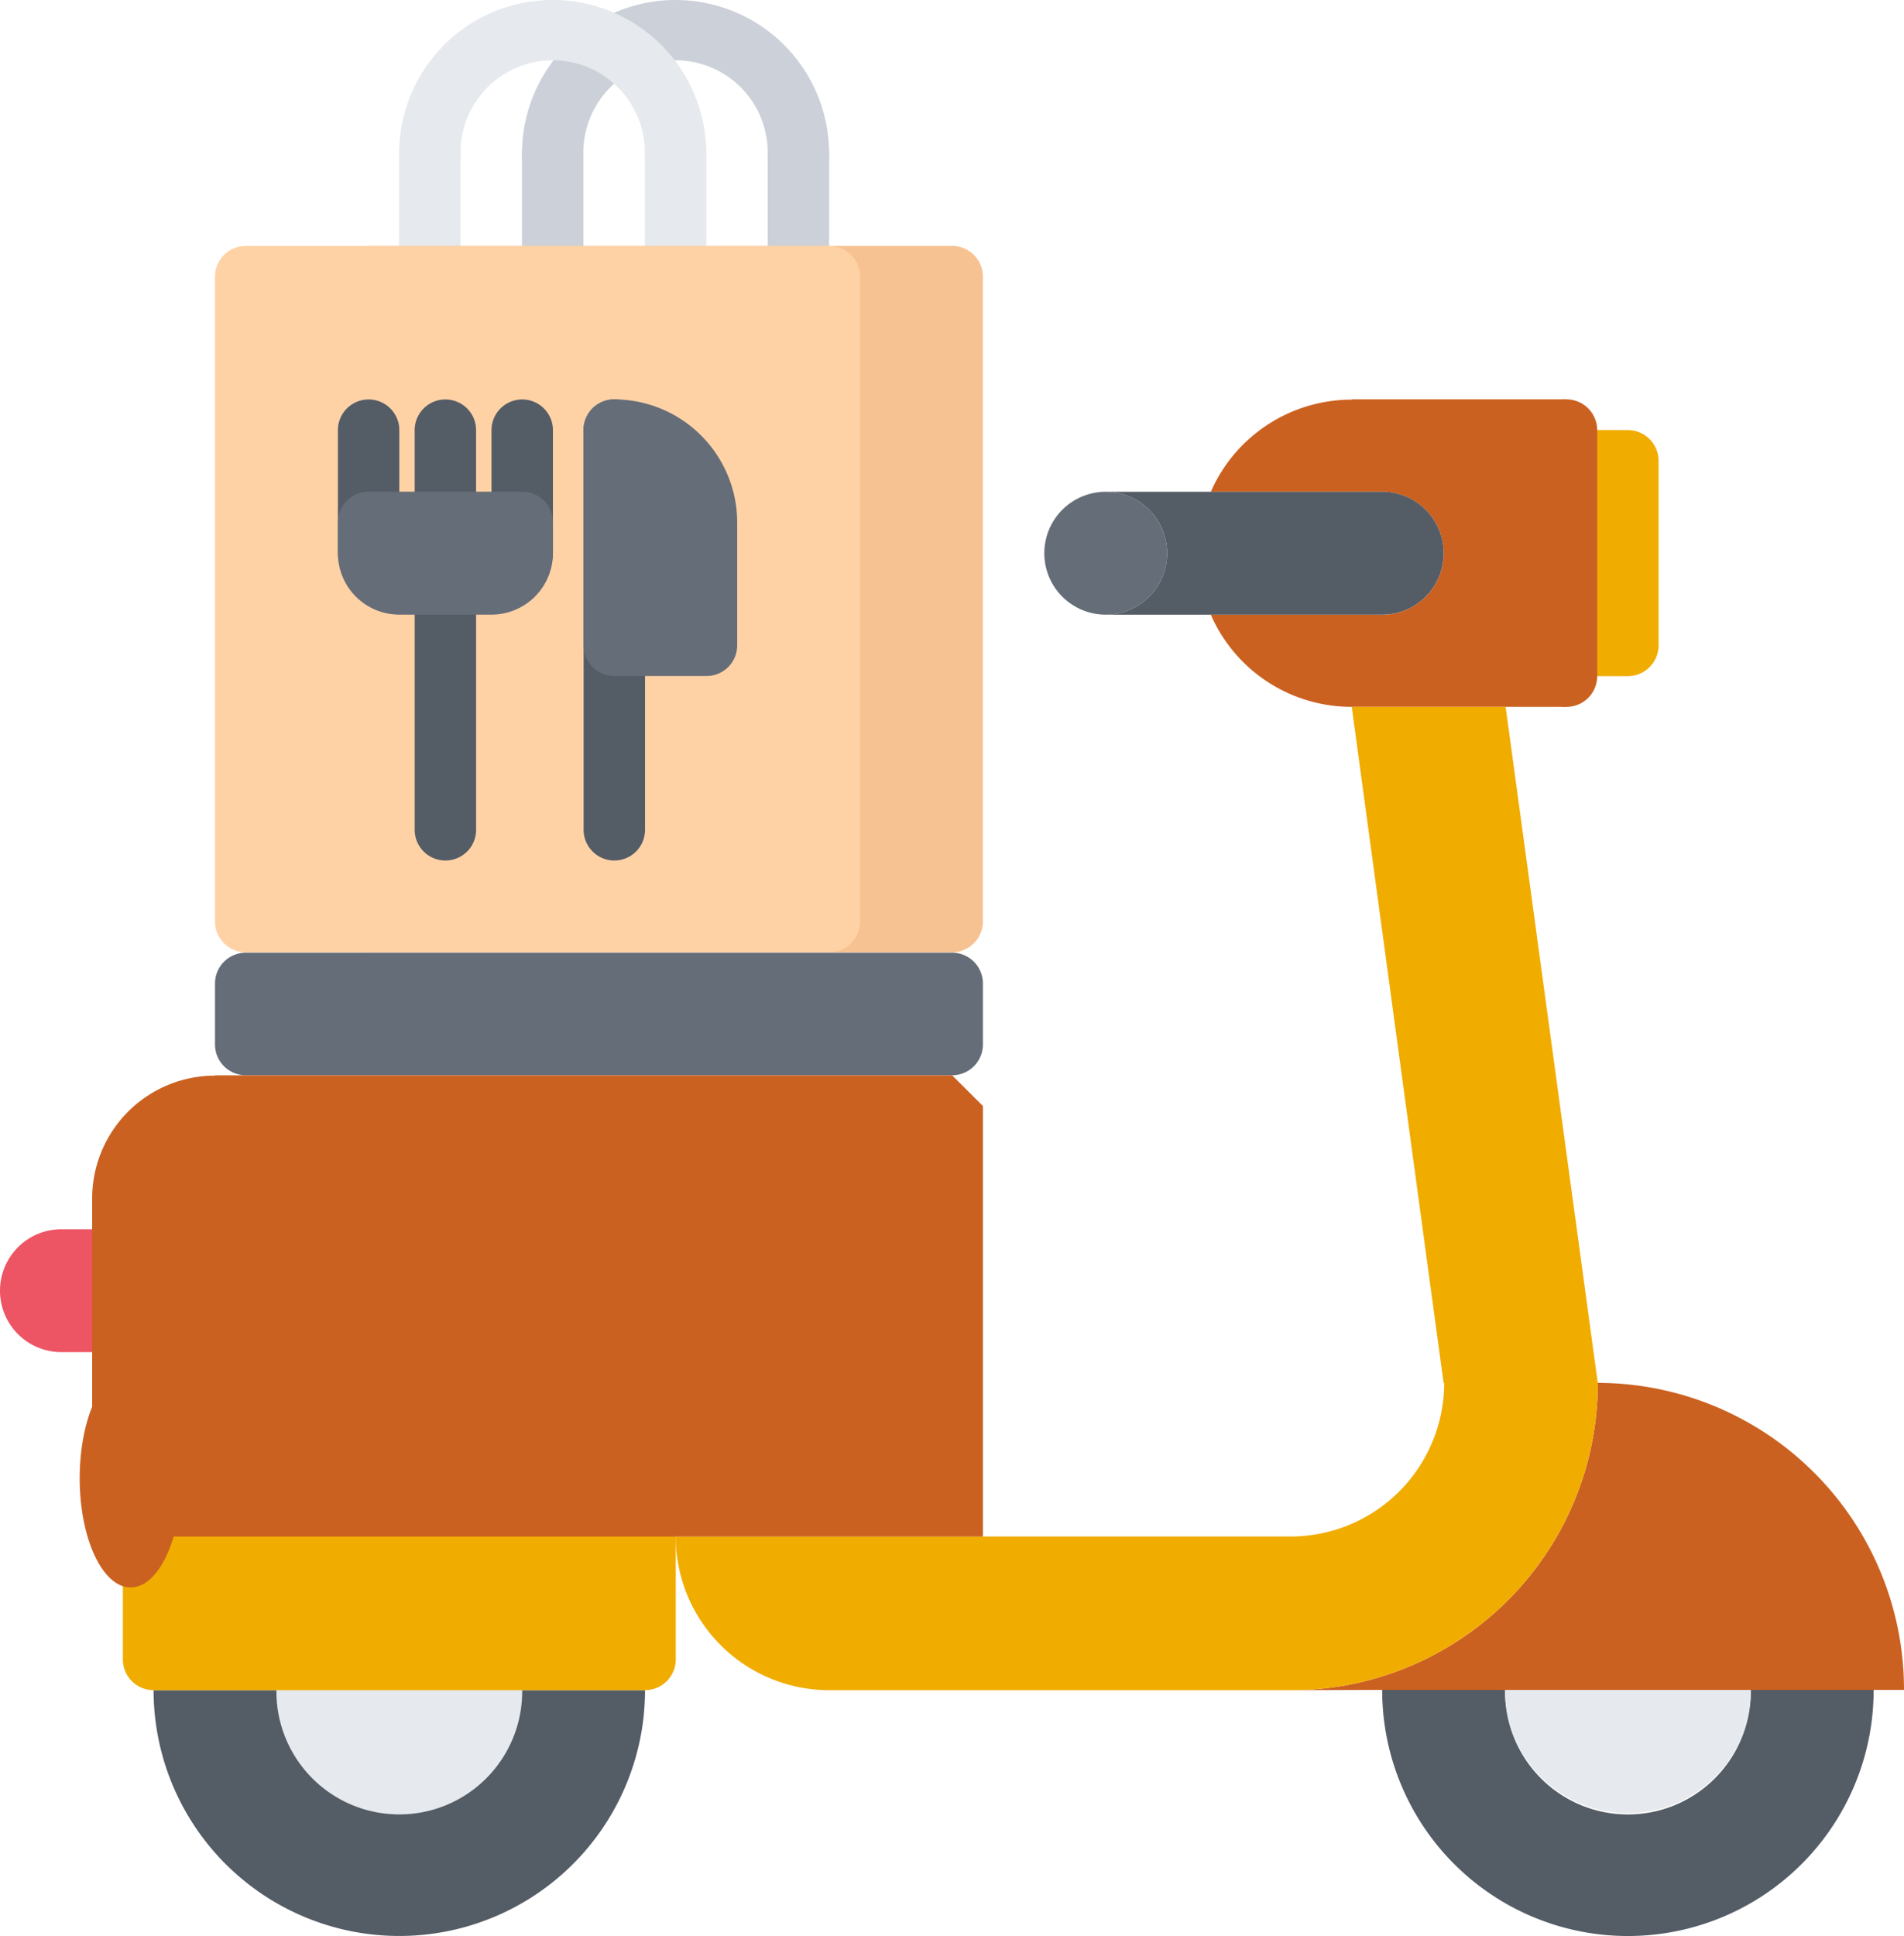 <svg xmlns="http://www.w3.org/2000/svg" width="130.869" height="133.016" viewBox="0 0 130.869 133.016">
  <g id="entrega-de-comida" transform="translate(-1.006 -0.497)">
    <path id="Trazado_1043" data-name="Trazado 1043" d="M7.34,40.5v8.445H5.228a4.222,4.222,0,1,1,0-8.445Z" transform="translate(0 44.453)" fill="#ed5565"/>
    <path id="Trazado_1044" data-name="Trazado 1044" d="M10.006,55.5H26.9a8.445,8.445,0,1,1-16.889,0Z" transform="translate(10.001 61.121)" fill="#e6e9ed"/>
    <path id="Trazado_1045" data-name="Trazado 1045" d="M31.34,55.5h8.445a16.889,16.889,0,0,1-33.779,0h8.445a8.445,8.445,0,1,0,16.889,0Z" transform="translate(5.556 61.121)" fill="#545c66"/>
    <path id="Trazado_1046" data-name="Trazado 1046" d="M54.451,55.514a8.445,8.445,0,1,0,16.889,0v-.021h8.445v.021a16.889,16.889,0,1,1-33.779,0v-.021h8.445Z" transform="translate(50.003 61.11)" fill="#545c66"/>
    <path id="Trazado_1047" data-name="Trazado 1047" d="M56.227,14.493A2.117,2.117,0,0,1,58.338,16.6V29.292A2.117,2.117,0,0,1,56.227,31.4H54.116a2.117,2.117,0,0,1-2.111-2.111V16.6a2.117,2.117,0,0,1,2.111-2.111Z" transform="translate(56.668 15.552)" fill="#f1ac00"/>
    <path id="Trazado_1048" data-name="Trazado 1048" d="M58.676,31.5a2.117,2.117,0,0,1,2.111,2.111v4.2a2.117,2.117,0,0,1-2.111,2.111H10.117a2.117,2.117,0,0,1-2.111-2.111v-4.2A2.117,2.117,0,0,1,10.117,31.5Z" transform="translate(7.778 34.453)" fill="#656d78"/>
    <path id="Trazado_1049" data-name="Trazado 1049" d="M7.117,63.283a2.117,2.117,0,0,1-2.111-2.111V50.612c0-1.161.475-2.111,1.056-2.111h35.89a3.307,3.307,0,0,1,1.056,2.111v10.56A2.117,2.117,0,0,1,40.9,63.283Z" transform="translate(4.445 53.341)" fill="#f1ac00"/>
    <path id="Trazado_1050" data-name="Trazado 1050" d="M39.228,16.5a4.222,4.222,0,1,1-4.222,4.222A4.223,4.223,0,0,1,39.228,16.5Z" transform="translate(37.78 17.785)" fill="#656d78"/>
    <path id="Trazado_1051" data-name="Trazado 1051" d="M57.506,66.594H49.062l-5.806.021A21.1,21.1,0,0,0,63.882,45.5,21.074,21.074,0,0,1,84.928,66.594H57.506Z" transform="translate(46.947 50.009)" fill="#cb6120"/>
    <path id="Trazado_1052" data-name="Trazado 1052" d="M52.206,28.292a4.222,4.222,0,1,0,0-8.445H40.426a10.578,10.578,0,0,1,9.69-6.334v-.021H64.871L66.985,15.6v16.91l-2.113,2.111H50.116a10.554,10.554,0,0,1-9.69-6.333Z" transform="translate(43.802 14.441)" fill="#cb6120"/>
    <path id="Trazado_1053" data-name="Trazado 1053" d="M44.226,16.5h11.78a4.222,4.222,0,0,1,0,8.445h-19a4.222,4.222,0,1,0,0-8.445Z" transform="translate(40.002 17.785)" fill="#545c66"/>
    <path id="Trazado_1054" data-name="Trazado 1054" d="M86.382,69.949A21.1,21.1,0,0,1,65.756,91.06h-32.2A10.557,10.557,0,0,1,23.005,80.5H65.271A10.56,10.56,0,0,0,75.826,69.949h-.042L69.472,23.5H80.049Z" transform="translate(24.445 25.564)" fill="#f1ac00"/>
    <path id="Trazado_1055" data-name="Trazado 1055" d="M58.451,63.959a8.441,8.441,0,0,1-8.445-8.445v-.021H66.9v.021A8.444,8.444,0,0,1,58.451,63.959Z" transform="translate(54.447 61.11)" fill="#e6e9ed"/>
    <path id="Trazado_1056" data-name="Trazado 1056" d="M65.232,37.6V67.182H6.117L4.006,65.066V43.959a8.441,8.441,0,0,1,8.445-8.445v-.021H63.119Z" transform="translate(3.334 38.886)" fill="#cb6120"/>
    <ellipse id="Elipse_66" data-name="Elipse 66" cx="3.5" cy="7.5" rx="3.5" ry="7.5" transform="translate(6.483 94.564)" fill="#cb6120"/>
    <ellipse id="Elipse_67" data-name="Elipse 67" cy="4" ry="4" transform="translate(67.483 71.564)" fill="#a0d468"/>
    <path id="Trazado_1057" data-name="Trazado 1057" d="M53.116,34.623a2.109,2.109,0,0,1-2.111-2.111V15.605a2.111,2.111,0,0,1,4.222,0V32.511A2.109,2.109,0,0,1,53.116,34.623Z" transform="translate(55.557 14.442)" fill="#cb6120"/>
    <path id="Trazado_1058" data-name="Trazado 1058" d="M37,13.164a2.109,2.109,0,0,1-2.111-2.111,6.334,6.334,0,1,0-12.667,0,2.111,2.111,0,1,1-4.222,0,10.556,10.556,0,1,1,21.112,0A2.109,2.109,0,0,1,37,13.164Z" transform="translate(18.883 0)" fill="#ccd1d9"/>
    <path id="Trazado_1059" data-name="Trazado 1059" d="M20.111,17.164A2.111,2.111,0,0,1,18,15.053V6.608a2.111,2.111,0,1,1,4.222,0v8.445A2.111,2.111,0,0,1,20.111,17.164Z" transform="translate(18.883 4.445)" fill="#ccd1d9"/>
    <path id="Trazado_1060" data-name="Trazado 1060" d="M28.111,17.164A2.111,2.111,0,0,1,26,15.053V6.608a2.111,2.111,0,0,1,4.222,0v8.445A2.111,2.111,0,0,1,28.111,17.164Z" transform="translate(27.773 4.445)" fill="#ccd1d9"/>
    <path id="Trazado_1061" data-name="Trazado 1061" d="M33,13.164a2.109,2.109,0,0,1-2.111-2.111,6.334,6.334,0,1,0-12.667,0,2.111,2.111,0,1,1-4.222,0,10.556,10.556,0,0,1,21.112,0A2.109,2.109,0,0,1,33,13.164Z" transform="translate(14.439 0)" fill="#e6e9ed"/>
    <path id="Trazado_1062" data-name="Trazado 1062" d="M16.111,17.164A2.111,2.111,0,0,1,14,15.053V6.608a2.111,2.111,0,0,1,4.222,0v8.445A2.111,2.111,0,0,1,16.111,17.164Z" transform="translate(14.439 4.445)" fill="#e6e9ed"/>
    <path id="Trazado_1063" data-name="Trazado 1063" d="M24.111,17.164A2.111,2.111,0,0,1,22,15.053V6.608a2.111,2.111,0,0,1,4.222,0v8.445A2.111,2.111,0,0,1,24.111,17.164Z" transform="translate(23.328 4.445)" fill="#e6e9ed"/>
    <path id="Trazado_1064" data-name="Trazado 1064" d="M54.229,8.5H14.117a2.116,2.116,0,0,0-2.111,2.111V54.924a2.119,2.119,0,0,0,2.111,2.111H54.229a2.119,2.119,0,0,0,2.111-2.111V10.61A2.116,2.116,0,0,0,54.229,8.5Z" transform="translate(12.223 8.892)" fill="#f7c292"/>
    <path id="Trazado_1065" data-name="Trazado 1065" d="M50.229,8.5H10.117A2.116,2.116,0,0,0,8.006,10.61V54.924a2.119,2.119,0,0,0,2.111,2.111H50.229a2.119,2.119,0,0,0,2.111-2.111V10.61A2.116,2.116,0,0,0,50.229,8.5Z" transform="translate(7.778 8.892)" fill="#ffd2a6"/>
    <g id="Grupo_508" data-name="Grupo 508" transform="translate(24.231 27.938)">
      <path id="Trazado_1066" data-name="Trazado 1066" d="M16.618,39.613A2.109,2.109,0,0,1,14.507,37.5V20.612a2.111,2.111,0,0,1,4.222,0V37.5A2.109,2.109,0,0,1,16.618,39.613Z" transform="translate(-9.229 -7.932)" fill="#545c66"/>
      <path id="Trazado_1067" data-name="Trazado 1067" d="M14.118,26.168a2.109,2.109,0,0,1-2.111-2.111V15.608a2.111,2.111,0,0,1,4.222,0v8.449A2.109,2.109,0,0,1,14.118,26.168Z" transform="translate(-12.007 -13.493)" fill="#545c66"/>
      <path id="Trazado_1068" data-name="Trazado 1068" d="M19.119,26.168a2.109,2.109,0,0,1-2.111-2.111V15.608a2.111,2.111,0,0,1,4.222,0v8.449A2.109,2.109,0,0,1,19.119,26.168Z" transform="translate(-6.45 -13.493)" fill="#545c66"/>
      <path id="Trazado_1069" data-name="Trazado 1069" d="M22.118,45.175a2.109,2.109,0,0,1-2.111-2.111V15.606a2.111,2.111,0,1,1,4.222,0V43.064A2.109,2.109,0,0,1,22.118,45.175Z" transform="translate(-3.118 -13.495)" fill="#545c66"/>
    </g>
    <path id="Trazado_1070" data-name="Trazado 1070" d="M22.112,13.495A2.109,2.109,0,0,0,20,15.606V30.384h.013A2.111,2.111,0,0,0,22.125,32.5h6.334a2.109,2.109,0,0,0,2.111-2.111V21.952A8.467,8.467,0,0,0,22.112,13.495Z" transform="translate(21.107 14.443)" fill="#656d78"/>
    <path id="Trazado_1071" data-name="Trazado 1071" d="M16.617,21.937a2.109,2.109,0,0,1-2.111-2.111V15.608a2.111,2.111,0,0,1,4.222,0v4.218A2.109,2.109,0,0,1,16.617,21.937Z" transform="translate(15.001 14.445)" fill="#545c66"/>
    <path id="Trazado_1072" data-name="Trazado 1072" d="M24.677,16.5H14.119a2.109,2.109,0,0,0-2.111,2.111v2.111s0,0,0,.008a4.222,4.222,0,0,0,4.216,4.218h6.319c.008,0,.015,0,.021,0a4.231,4.231,0,0,0,4.227-4.227V18.608A2.109,2.109,0,0,0,24.677,16.5Z" transform="translate(12.223 17.779)" fill="#656d78"/>
  </g>
</svg>
